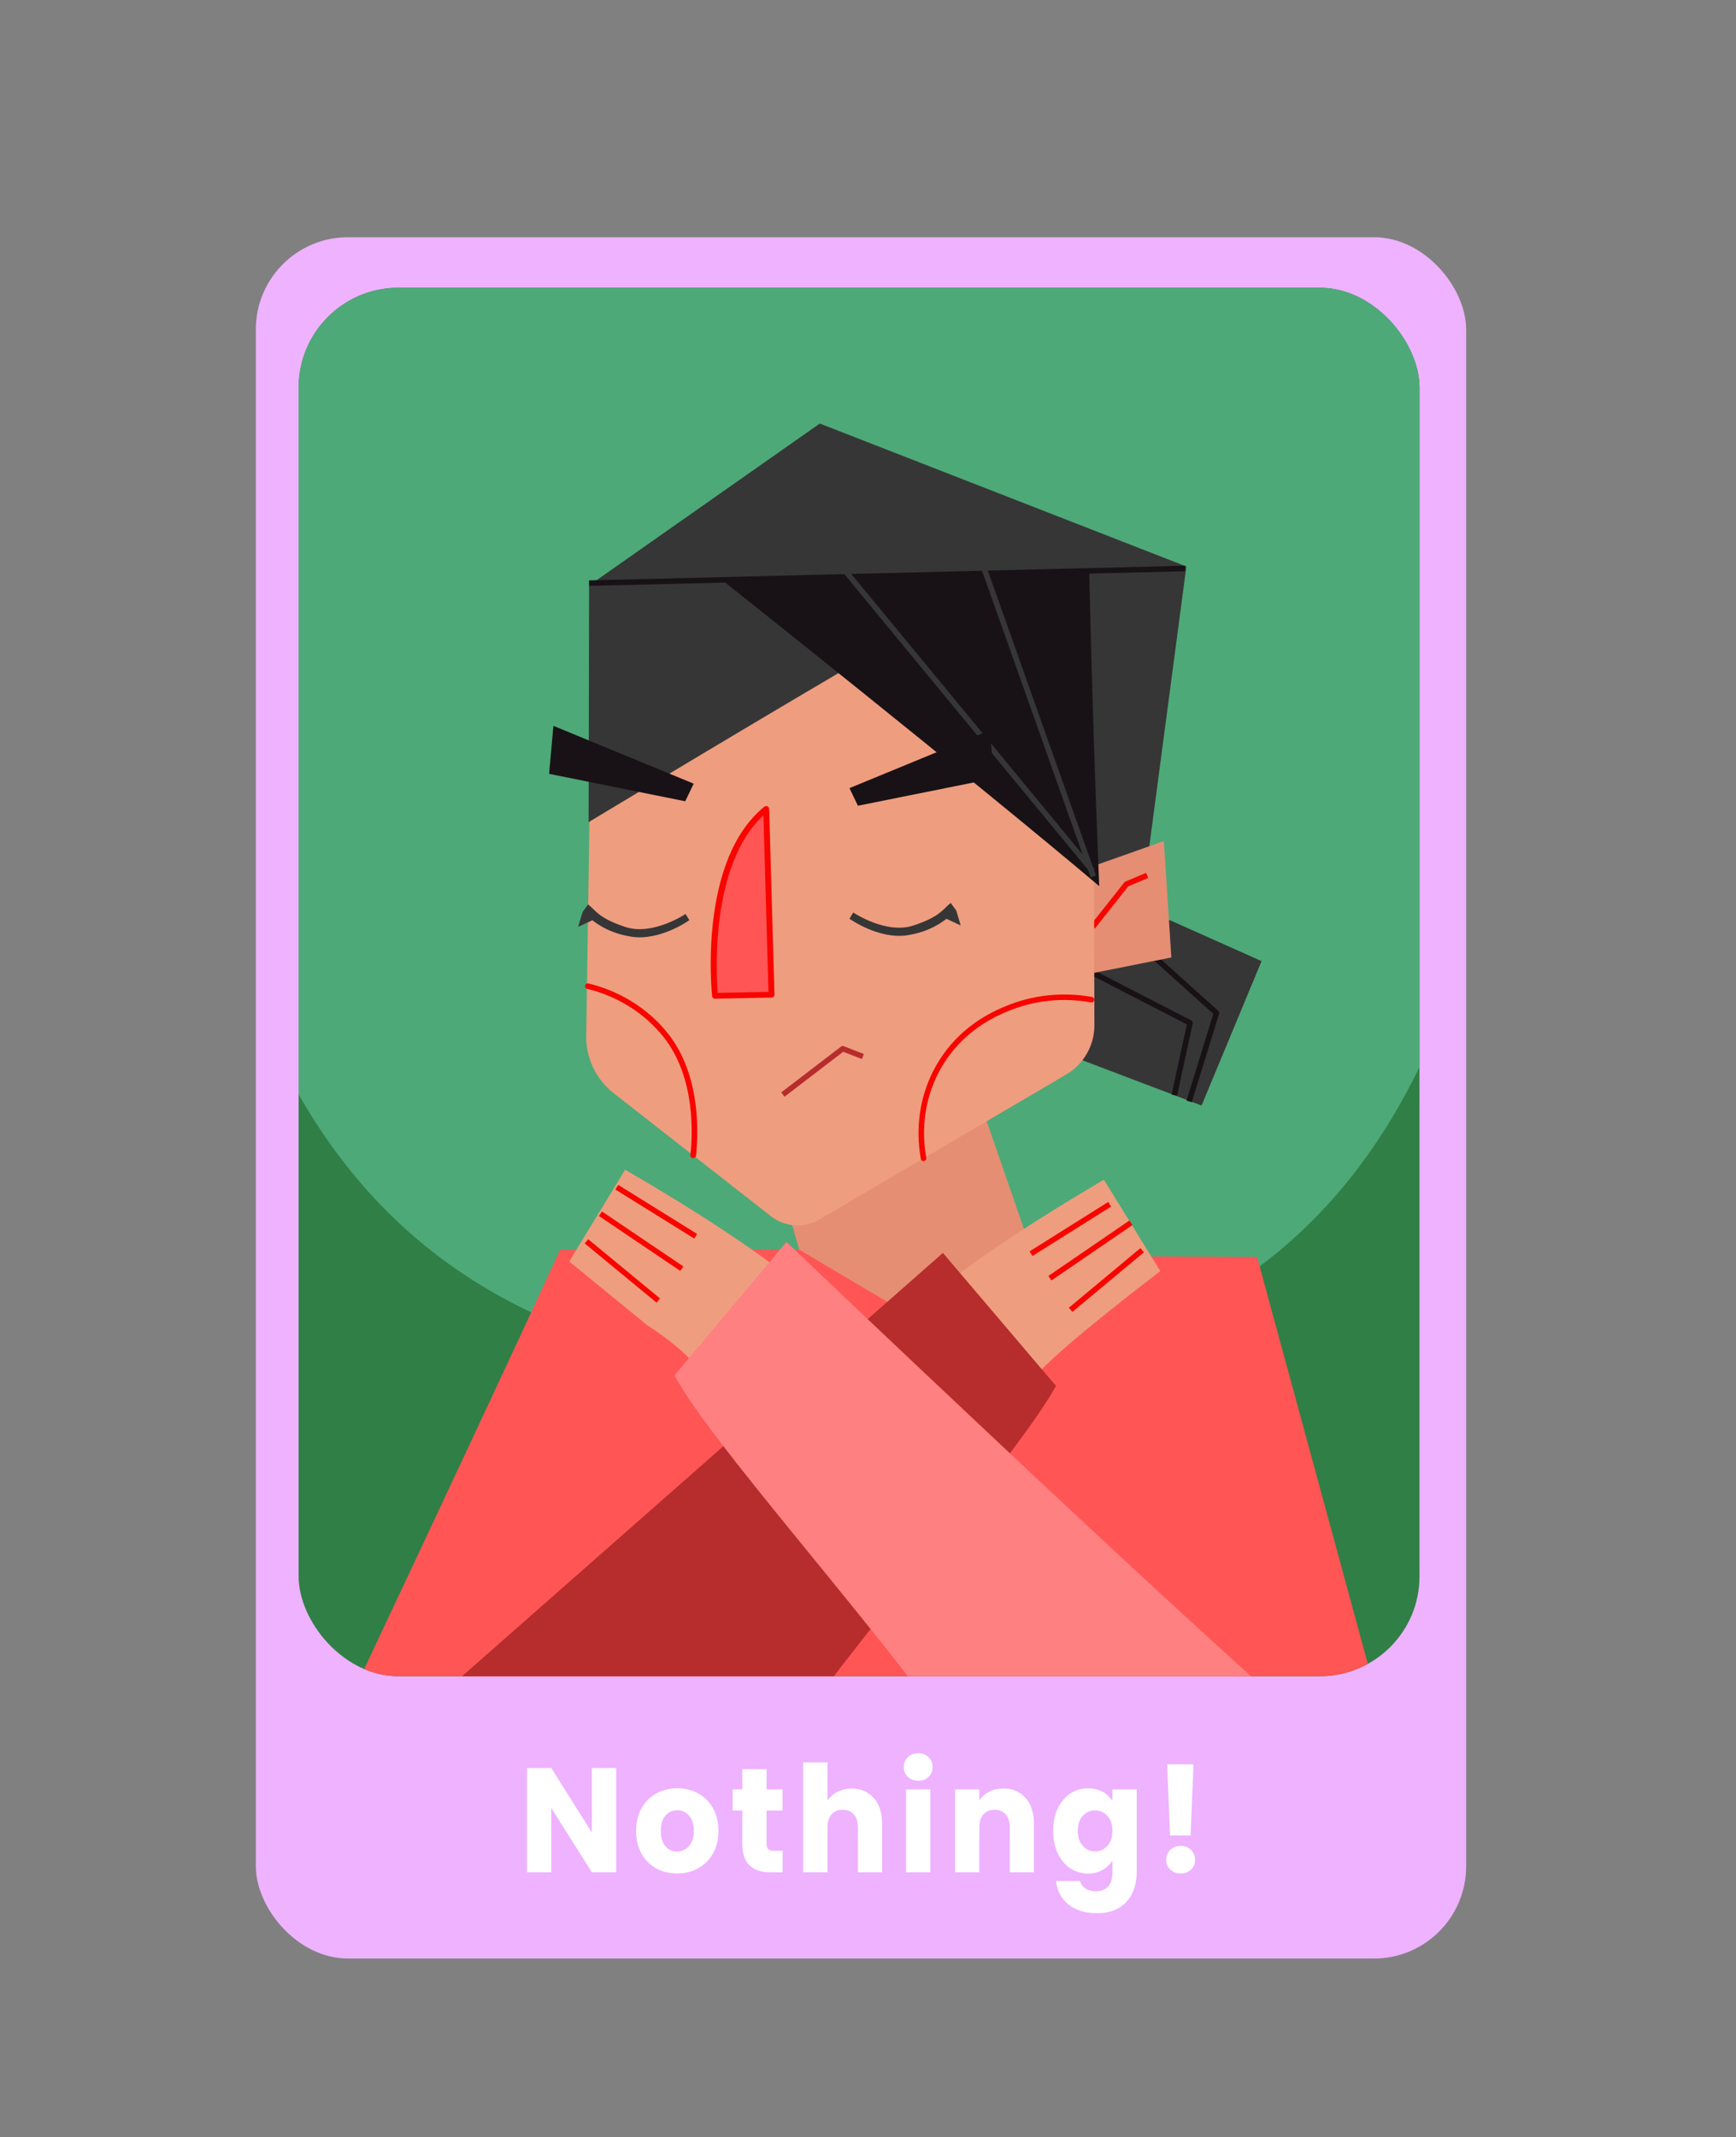 <?xml version="1.0" encoding="UTF-8"?>
<svg id="Layer_2" data-name="Layer 2" xmlns="http://www.w3.org/2000/svg" xmlns:xlink="http://www.w3.org/1999/xlink" viewBox="0 0 248.63 306.02">
  <rect x="0" y="0" width="248.63" height="306.02" fill="#808080" stroke="none"/>
  <defs>
    <style>
      .cls-1 {
        fill: #fff;
      }

      .cls-2 {
        fill: #181216;
      }

      .cls-3 {
        fill: #ff8080;
      }

      .cls-4 {
        fill: #ef9d7f;
      }

      .cls-5 {
        fill: #363636;
      }

      .cls-6 {
        fill: #eeb2ff;
      }

      .cls-7 {
        fill: #f55;
      }

      .cls-8 {
        fill: #e58e73;
      }

      .cls-9 {
        fill: #f80500;
      }

      .cls-10 {
        fill: #307f46;
      }

      .cls-11 {
        clip-path: url(#clippath);
      }

      .cls-12 {
        fill: none;
      }

      .cls-13 {
        fill: #b72c2c;
      }

      .cls-14 {
        fill: #4ea978;
      }
    </style>
    <clipPath id="clippath">
      <rect class="cls-12" x="42.77" y="41.2" width="160.53" height="198.84" rx="14.3" ry="14.3"/>
    </clipPath>
  </defs>
  <rect class="cls-6" x="36.64" y="33.97" width="173.34" height="246.49" rx="13.2" ry="13.2"/>
  <rect class="cls-10" x="42.77" y="41.2" width="160.53" height="198.84" rx="14.3" ry="14.3"/>
  <g>
    <path class="cls-1" d="M88.25,268.11h-3.48l-5.82-9.21v9.21h-3.48v-14.94h3.48l5.82,9.25v-9.25h3.48v14.94Z"/>
    <path class="cls-1" d="M93.96,267.54c-.89-.5-1.59-1.21-2.1-2.13-.51-.92-.76-2-.76-3.23s.26-2.29,.77-3.22c.51-.93,1.22-1.64,2.12-2.14,.9-.5,1.9-.74,3.01-.74s2.12,.25,3.01,.74c.9,.5,1.6,1.21,2.12,2.14,.51,.93,.77,2,.77,3.22s-.26,2.29-.78,3.22c-.52,.93-1.23,1.64-2.14,2.14-.9,.5-1.91,.74-3.02,.74s-2.11-.25-3-.74Zm4.7-3.17c.47-.51,.7-1.24,.7-2.19s-.23-1.68-.68-2.19c-.46-.51-1.01-.77-1.68-.77s-1.24,.25-1.69,.76c-.45,.5-.67,1.24-.67,2.2s.22,1.68,.66,2.19c.44,.51,.99,.77,1.66,.77s1.23-.26,1.7-.77Z"/>
    <path class="cls-1" d="M112.09,265.03v3.08h-1.77c-1.26,0-2.25-.32-2.95-.97s-1.06-1.7-1.06-3.16v-4.72h-1.38v-3.02h1.38v-2.89h3.48v2.89h2.28v3.02h-2.28v4.77c0,.35,.08,.61,.24,.77,.16,.16,.43,.23,.81,.23h1.24Z"/>
    <path class="cls-1" d="M125.15,257.46c.79,.9,1.18,2.14,1.18,3.71v6.94h-3.46v-6.45c0-.79-.2-1.41-.59-1.85-.39-.44-.92-.66-1.59-.66s-1.19,.22-1.59,.66c-.39,.44-.59,1.06-.59,1.85v6.45h-3.48v-15.74h3.48v5.47c.35-.52,.83-.94,1.44-1.25,.61-.31,1.29-.47,2.05-.47,1.3,0,2.35,.45,3.13,1.35Z"/>
    <path class="cls-1" d="M130.02,254.44c-.39-.38-.58-.84-.58-1.39s.19-1.04,.58-1.42c.39-.38,.88-.56,1.5-.56s1.09,.19,1.47,.56c.39,.38,.58,.85,.58,1.42s-.19,1.02-.58,1.39c-.39,.38-.88,.56-1.47,.56s-1.11-.19-1.5-.56Zm3.22,1.8v11.87h-3.48v-11.87h3.48Z"/>
    <path class="cls-1" d="M146.89,257.46c.79,.9,1.19,2.14,1.19,3.71v6.94h-3.46v-6.45c0-.79-.2-1.41-.59-1.85-.39-.44-.92-.66-1.59-.66s-1.19,.22-1.59,.66c-.39,.44-.59,1.06-.59,1.85v6.45h-3.48v-11.87h3.48v1.57c.35-.52,.83-.94,1.42-1.24s1.27-.46,2.01-.46c1.33,0,2.39,.45,3.18,1.35Z"/>
    <path class="cls-1" d="M157.93,256.58c.6,.34,1.07,.79,1.39,1.34v-1.68h3.48v11.85c0,1.09-.21,2.08-.62,2.97-.41,.89-1.04,1.59-1.89,2.12s-1.9,.79-3.16,.79c-1.68,0-3.04-.42-4.09-1.24-1.04-.83-1.64-1.95-1.79-3.37h3.44c.11,.45,.37,.81,.77,1.07,.41,.26,.91,.39,1.5,.39,.72,0,1.29-.22,1.72-.65,.43-.43,.64-1.12,.64-2.07v-1.68c-.34,.55-.81,1-1.4,1.35s-1.29,.52-2.09,.52c-.94,0-1.78-.25-2.54-.75-.76-.5-1.36-1.22-1.8-2.15-.44-.93-.66-2-.66-3.22s.22-2.29,.66-3.21,1.04-1.63,1.8-2.13c.76-.5,1.61-.74,2.54-.74,.8,0,1.5,.17,2.11,.51Zm.67,3.45c-.48-.52-1.07-.79-1.76-.79s-1.28,.26-1.76,.78c-.48,.52-.72,1.23-.72,2.14s.24,1.63,.72,2.16,1.07,.8,1.76,.8,1.28-.26,1.76-.79c.48-.52,.72-1.24,.72-2.15s-.24-1.62-.72-2.15Z"/>
    <path class="cls-1" d="M167.6,267.72c-.39-.38-.58-.84-.58-1.39s.19-1.04,.58-1.43c.39-.38,.88-.57,1.5-.57s1.09,.19,1.47,.57,.58,.86,.58,1.43-.19,1.02-.58,1.39-.88,.56-1.47,.56-1.11-.19-1.5-.56Zm3.33-15.07l-.41,10.19h-2.95l-.41-10.19h3.76Z"/>
  </g>
  <g class="cls-11">
    <path class="cls-14" d="M25.96,33.6c63.61-.28,127.22-.56,190.82-.84,6.1,97.32-9.43,165.77-94.78,164.52S20.66,130.89,25.96,33.6Z"/>
    <g>
      <polygon class="cls-5" points="85.28 83.2 117.41 60.65 169.91 81.12 164.13 124.79 150.1 133.02 85.28 83.2"/>
      <g>
        <polygon class="cls-5" points="167.6 131.79 180.68 137.63 172.09 158.31 153.37 151.2 155.04 131.79 167.6 131.79"/>
        <path class="cls-2" d="M168.58,156.91l-.78-.17,2.18-10.05-14.91-7.68,.36-.71,15.18,7.82c.16,.08,.24,.26,.21,.44l-2.24,10.35Z"/>
        <path class="cls-2" d="M170.69,157.84l-.76-.23,3.84-12.43-9.31-8.37,.53-.59,9.5,8.54c.11,.1,.16,.26,.11,.41l-3.92,12.67Z"/>
      </g>
      <g>
        <polygon class="cls-8" points="156.55 124.03 166.69 120.44 167.76 137.11 156.55 139.34 156.55 124.03"/>
        <path class="cls-9" d="M156.8,132.97l-.62-.49,4.85-6.13c.04-.05,.1-.09,.16-.12l2.95-1.24,.31,.73-2.86,1.2-4.79,6.05Z"/>
      </g>
      <polygon class="cls-8" points="140.57 158.39 149.61 184.55 135.85 203.56 116.09 184.55 111.78 169.65 140.57 158.39"/>
      <path class="cls-7" d="M80.22,178.97c-10.85,23.57-32.18,68.78-32.18,68.78l149.98-1.7-17.98-66.06-32.06-.14-12.26,8.94,.13,13.5-3.9-12.98-17.47-10.35"/>
      <path class="cls-4" d="M156.63,104.97l.11,41.84c0,2.9-1.53,5.59-4.03,7.05l-35.35,20.77c-2.19,1.28-4.93,1.1-6.93-.46l-22.53-17.62c-2.55-1.99-4.01-5.07-3.94-8.3l.65-43.01,31.31-18.92,40.71,18.64Z"/>
      <g>
        <path class="cls-7" d="M109.74,115.85c.25,8.86,.76,26.59,.76,26.59l-8.09,.16s-2.04-19.18,7.33-26.75Z"/>
        <path class="cls-9" d="M102.41,143.03c-.22,0-.4-.16-.42-.38-.08-.79-1.95-19.5,7.48-27.13,.13-.1,.3-.12,.44-.06,.15,.07,.24,.21,.25,.37l.76,26.59c0,.11-.04,.22-.12,.3s-.18,.13-.3,.13l-8.09,.16h0Zm6.93-26.27c-7.64,7.07-6.76,22.76-6.55,25.42l7.27-.14-.72-25.28Z"/>
      </g>
      <path class="cls-9" d="M132.27,166.27c-.19,0-.36-.13-.39-.33-.5-2.71-.86-8.05,2.26-13.46,2.42-4.19,6.21-7.19,11.27-8.92,4.41-1.5,8.41-1.26,10.99-.8,.22,.04,.36,.25,.32,.46-.04,.22-.25,.36-.46,.32-2.49-.45-6.35-.68-10.6,.77-4.87,1.66-8.52,4.55-10.84,8.56-2.99,5.18-2.64,10.32-2.16,12.92,.04,.22-.1,.42-.32,.46-.02,0-.05,0-.07,0Z"/>
      <path class="cls-9" d="M99.28,165.85s-.03,0-.05,0c-.22-.03-.37-.22-.35-.44,.29-2.49,.86-11.06-3.9-16.98-3.67-4.56-8.41-6.24-10.9-6.83-.21-.05-.34-.26-.29-.48,.05-.21,.26-.35,.48-.29,2.59,.61,7.52,2.35,11.34,7.1,4.95,6.15,4.36,15,4.07,17.56-.02,.2-.2,.35-.39,.35Z"/>
      <g>
        <g>
          <path class="cls-4" d="M130.65,188.77c3.56-6.04,27.45-19.83,27.45-19.83l8.08,13.08s-17.88,13.58-18.46,15.99"/>
          <rect class="cls-9" x="146.65" y="175.6" width="13.3" height=".78" transform="translate(-70.15 108.56) rotate(-32.15)"/>
          <rect class="cls-9" x="151.79" y="182.92" width="13.33" height=".78" transform="translate(-80.62 143.89) rotate(-39.8)"/>
          <rect class="cls-9" x="149.13" y="178.68" width="14.06" height=".78" transform="translate(-73.82 119.42) rotate(-34.37)"/>
        </g>
        <path class="cls-13" d="M135.05,179.41s-56.5,49.74-79.08,69.61h56.8c12.91-18.21,32.49-40,38.47-50.55l-16.2-19.06Z"/>
      </g>
      <g>
        <g>
          <path class="cls-4" d="M117.09,187.18c-3.6-6.02-27.56-19.67-27.56-19.67l-8.01,13.13,11.09,9.06s6.87,4.42,7.46,6.83"/>
          <rect class="cls-9" x="93.6" y="166.87" width=".78" height="13.3" transform="translate(-103 161.72) rotate(-58.13)"/>
          <rect class="cls-9" x="88.75" y="175.32" width=".78" height="13.33" transform="translate(-107.99 135.02) rotate(-50.5)"/>
          <rect class="cls-9" x="91.44" y="170.7" width=".78" height="14.06" transform="translate(-106.86 154.38) rotate(-55.97)"/>
        </g>
        <path class="cls-3" d="M112.64,177.84s52.47,50.11,75.16,69.85l-51.04,1.32c-13.12-18.29-35.09-42.56-40.17-52.06l16.05-19.11Z"/>
      </g>
      <path class="cls-13" d="M112.36,157.05l-.47-.62,8.57-6.57c.11-.08,.25-.1,.38-.05l2.88,1.12-.28,.72-2.68-1.04-8.4,6.44Z"/>
      <g>
        <path class="cls-5" d="M84.23,129.51c1.07,.83,1.46,1.96,5.36,3.24s8.6-1.87,8.6-1.87l.54,.89s-4.19,3.01-8.32,2.36-5.99-2.74-6.97-3.54l.79-1.08Z"/>
        <polygon class="cls-5" points="82.8 132.72 83.44 130.59 85.1 131.66 82.8 132.72"/>
      </g>
      <g>
        <path class="cls-5" d="M136.16,129.3c-1.07,.83-1.46,1.96-5.36,3.24s-8.6-1.87-8.6-1.87l-.54,.89s4.19,3.01,8.32,2.36,5.99-2.74,6.97-3.54l-.79-1.08Z"/>
        <polygon class="cls-5" points="137.59 132.52 136.96 130.38 135.29 131.45 137.59 132.52"/>
      </g>
      <path class="cls-5" d="M128.62,91.42c-15.26,8.78-44.32,26.31-44.32,26.31l.07-34.54s23.37,.23,33.39-.13c3.6,3.12,7.26,5.23,10.86,8.35Z"/>
      <path class="cls-2" d="M103.12,82.83s36.2,28.74,54.31,44.06c-.45-10.92-.83-21.94-1.13-33.06-.11-4.03-.21-8.05-.3-12.06-17.63,.35-35.25,.71-52.88,1.06Z"/>
      <rect class="cls-2" x="84.37" y="82.06" width="85.37" height=".79" transform="translate(-1.99 3.15) rotate(-1.41)"/>
      <rect class="cls-5" x="147.88" y="77.19" width=".79" height="49.74" transform="translate(-25.58 55.41) rotate(-19.52)"/>
      <polygon class="cls-5" points="156.14 124.94 155.89 124.63 119.89 80.96 120.5 80.46 120.75 80.77 156.75 124.43 156.14 124.94"/>
      <polygon class="cls-2" points="98.14 114.74 78.64 110.81 79.26 103.94 99.35 112.22 98.14 114.74"/>
      <polygon class="cls-2" points="122.87 115.38 142.38 111.46 141.76 104.58 121.66 112.86 122.87 115.38"/>
    </g>
  </g>
</svg>
